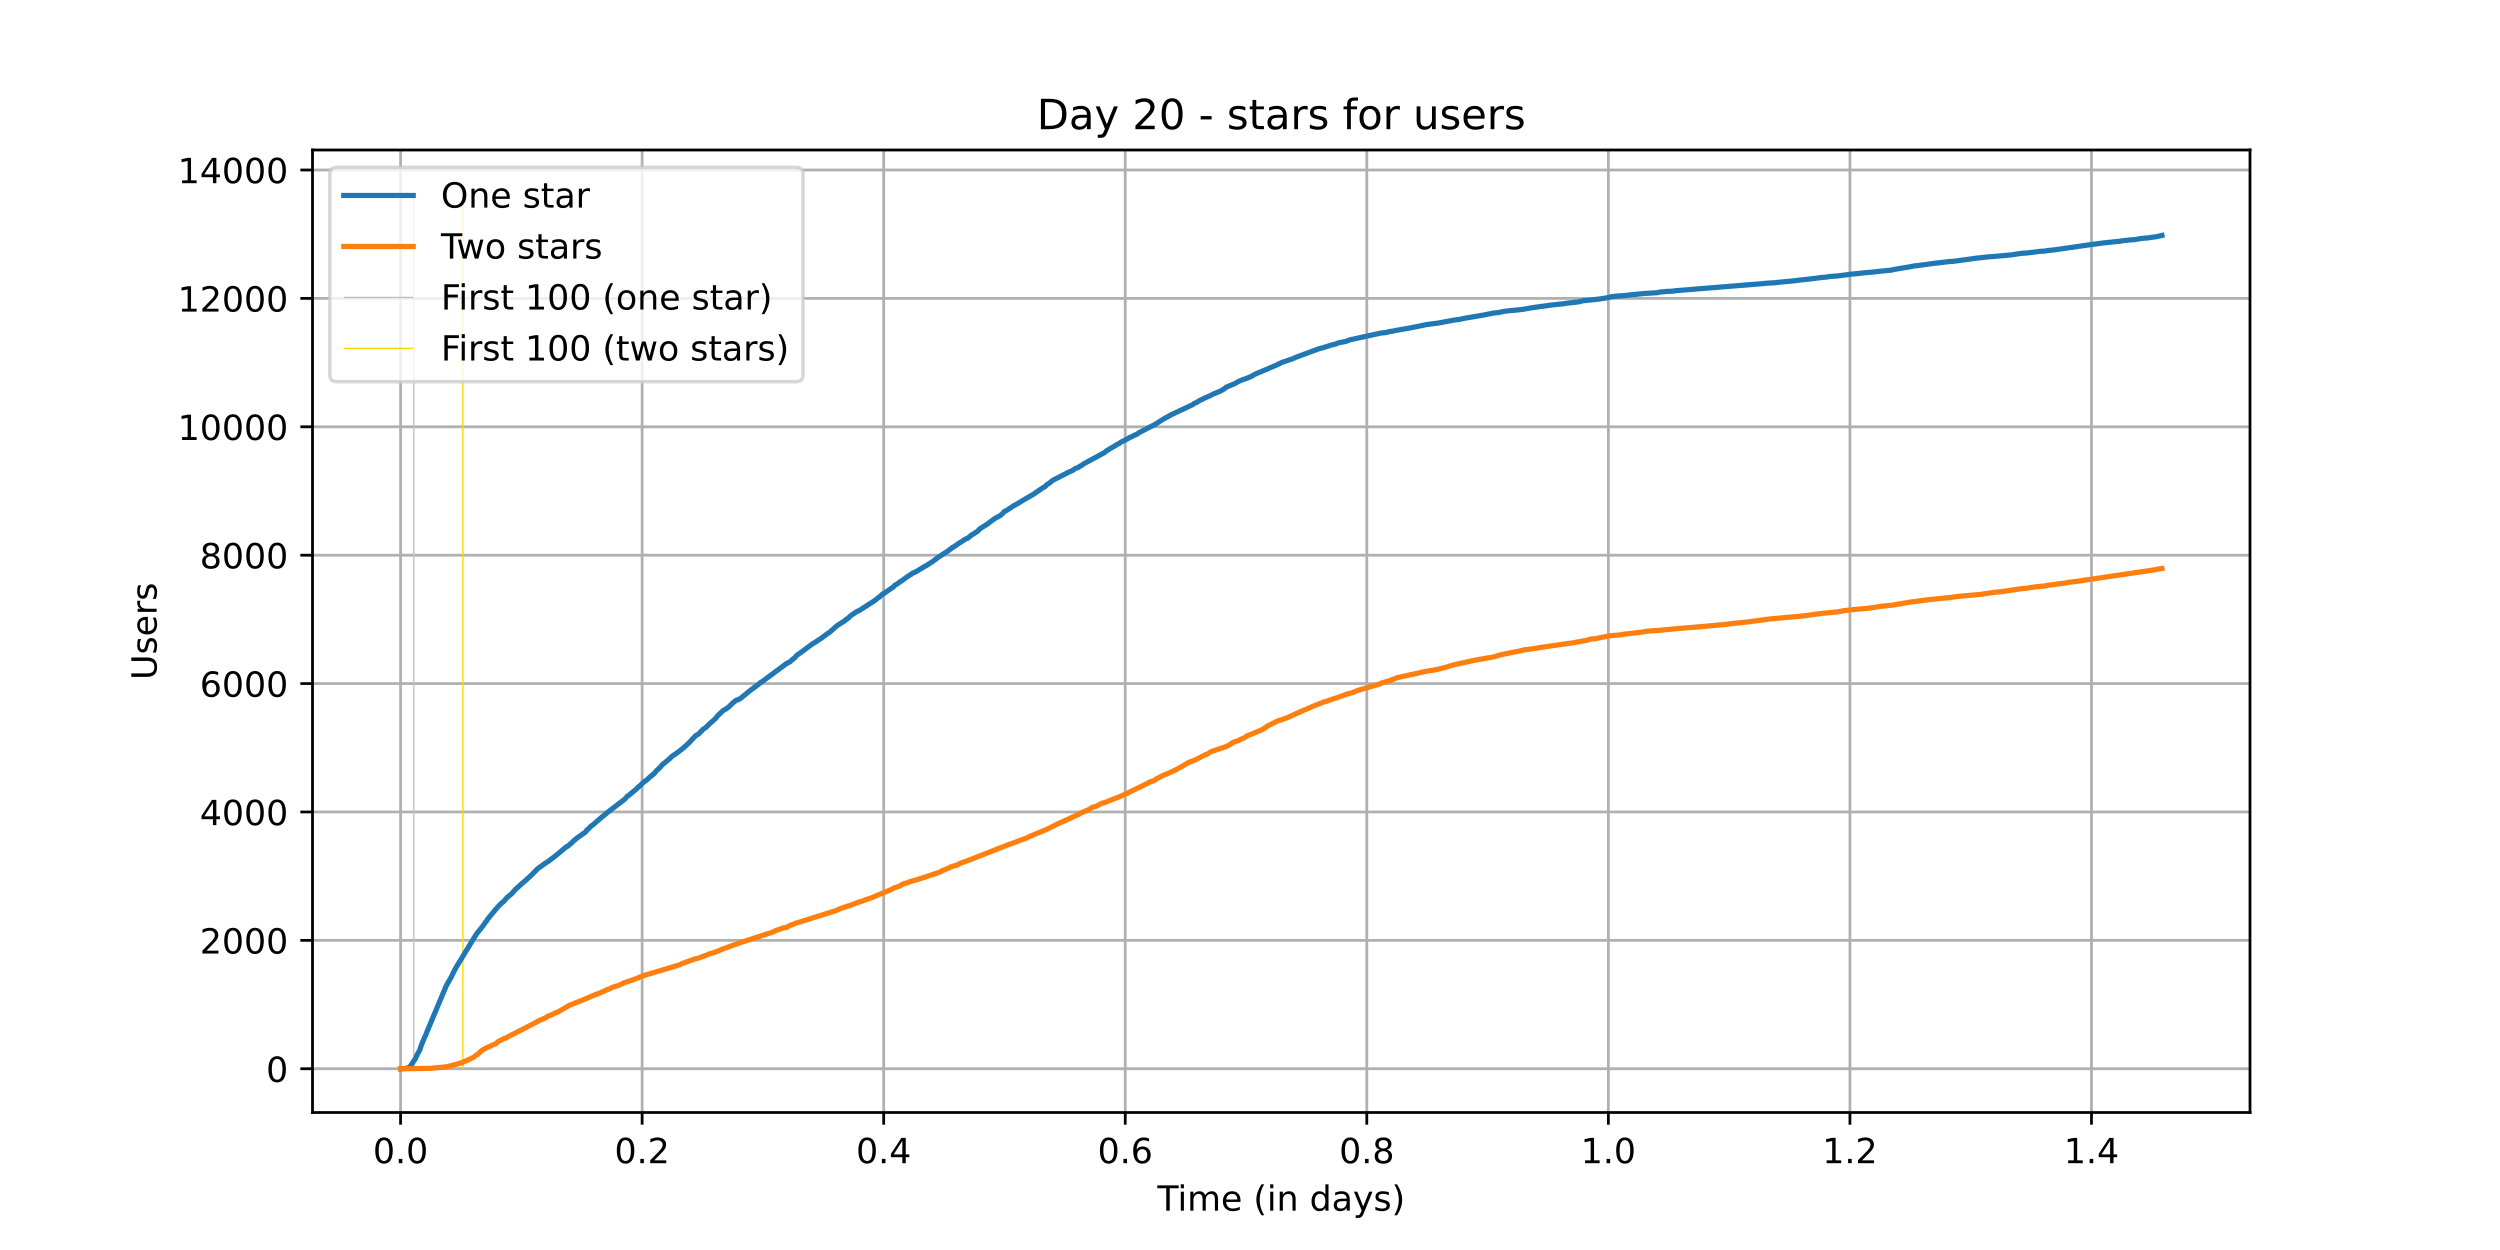 <?xml version="1.0" encoding="utf-8" standalone="no"?>
<!DOCTYPE svg PUBLIC "-//W3C//DTD SVG 1.1//EN"
  "http://www.w3.org/Graphics/SVG/1.1/DTD/svg11.dtd">
<!-- Created with matplotlib (https://matplotlib.org/) -->
<svg height="360pt" version="1.1" viewBox="0 0 720 360" width="720pt" xmlns="http://www.w3.org/2000/svg" xmlns:xlink="http://www.w3.org/1999/xlink">
 <defs>
  <style type="text/css">*{stroke-linecap:butt;stroke-linejoin:round;}</style>
 </defs>
 <g id="figure_1">
  <g id="patch_1">
   <path d="M 0 360 
L 720 360 
L 720 0 
L 0 0 
z
" style="fill:#ffffff;"/>
  </g>
  <g id="axes_1">
   <g id="patch_2">
    <path d="M 90 320.4 
L 648 320.4 
L 648 43.2 
L 90 43.2 
z
" style="fill:#ffffff;"/>
   </g>
   <g id="matplotlib.axis_1">
    <g id="xtick_1">
     <g id="line2d_1">
      <path clip-path="url(#p235940bc5d)" d="M 115.364 320.4 
L 115.364 43.2 
" style="fill:none;stroke:#b0b0b0;stroke-linecap:square;stroke-width:0.8;"/>
     </g>
     <g id="line2d_2">
      <defs>
       <path d="M 0 0 
L 0 3.5 
" id="md4a9a30e25" style="stroke:#000000;stroke-width:0.8;"/>
      </defs>
      <g>
       <use style="stroke:#000000;stroke-width:0.8;" x="115.364" xlink:href="#md4a9a30e25" y="320.4"/>
      </g>
     </g>
     <g id="text_1">
      <!-- 0.0 -->
      <g transform="translate(107.412 334.998)scale(0.1 -0.1)">
       <defs>
        <path d="M 31.781 66.406 
Q 24.172 66.406 20.328 58.906 
Q 16.5 51.422 16.5 36.375 
Q 16.5 21.391 20.328 13.891 
Q 24.172 6.391 31.781 6.391 
Q 39.453 6.391 43.281 13.891 
Q 47.125 21.391 47.125 36.375 
Q 47.125 51.422 43.281 58.906 
Q 39.453 66.406 31.781 66.406 
z
M 31.781 74.219 
Q 44.047 74.219 50.516 64.516 
Q 56.984 54.828 56.984 36.375 
Q 56.984 17.969 50.516 8.266 
Q 44.047 -1.422 31.781 -1.422 
Q 19.531 -1.422 13.062 8.266 
Q 6.594 17.969 6.594 36.375 
Q 6.594 54.828 13.062 64.516 
Q 19.531 74.219 31.781 74.219 
z
" id="DejaVuSans-48"/>
        <path d="M 10.688 12.406 
L 21 12.406 
L 21 0 
L 10.688 0 
z
" id="DejaVuSans-46"/>
       </defs>
       <use xlink:href="#DejaVuSans-48"/>
       <use x="63.623" xlink:href="#DejaVuSans-46"/>
       <use x="95.41" xlink:href="#DejaVuSans-48"/>
      </g>
     </g>
    </g>
    <g id="xtick_2">
     <g id="line2d_3">
      <path clip-path="url(#p235940bc5d)" d="M 184.932 320.4 
L 184.932 43.2 
" style="fill:none;stroke:#b0b0b0;stroke-linecap:square;stroke-width:0.8;"/>
     </g>
     <g id="line2d_4">
      <g>
       <use style="stroke:#000000;stroke-width:0.8;" x="184.932" xlink:href="#md4a9a30e25" y="320.4"/>
      </g>
     </g>
     <g id="text_2">
      <!-- 0.2 -->
      <g transform="translate(176.981 334.998)scale(0.1 -0.1)">
       <defs>
        <path d="M 19.188 8.297 
L 53.609 8.297 
L 53.609 0 
L 7.328 0 
L 7.328 8.297 
Q 12.938 14.109 22.625 23.891 
Q 32.328 33.688 34.812 36.531 
Q 39.547 41.844 41.422 45.531 
Q 43.312 49.219 43.312 52.781 
Q 43.312 58.594 39.234 62.25 
Q 35.156 65.922 28.609 65.922 
Q 23.969 65.922 18.812 64.312 
Q 13.672 62.703 7.812 59.422 
L 7.812 69.391 
Q 13.766 71.781 18.938 73 
Q 24.125 74.219 28.422 74.219 
Q 39.75 74.219 46.484 68.547 
Q 53.219 62.891 53.219 53.422 
Q 53.219 48.922 51.531 44.891 
Q 49.859 40.875 45.406 35.406 
Q 44.188 33.984 37.641 27.219 
Q 31.109 20.453 19.188 8.297 
z
" id="DejaVuSans-50"/>
       </defs>
       <use xlink:href="#DejaVuSans-48"/>
       <use x="63.623" xlink:href="#DejaVuSans-46"/>
       <use x="95.41" xlink:href="#DejaVuSans-50"/>
      </g>
     </g>
    </g>
    <g id="xtick_3">
     <g id="line2d_5">
      <path clip-path="url(#p235940bc5d)" d="M 254.501 320.4 
L 254.501 43.2 
" style="fill:none;stroke:#b0b0b0;stroke-linecap:square;stroke-width:0.8;"/>
     </g>
     <g id="line2d_6">
      <g>
       <use style="stroke:#000000;stroke-width:0.8;" x="254.501" xlink:href="#md4a9a30e25" y="320.4"/>
      </g>
     </g>
     <g id="text_3">
      <!-- 0.4 -->
      <g transform="translate(246.55 334.998)scale(0.1 -0.1)">
       <defs>
        <path d="M 37.797 64.312 
L 12.891 25.391 
L 37.797 25.391 
z
M 35.203 72.906 
L 47.609 72.906 
L 47.609 25.391 
L 58.016 25.391 
L 58.016 17.188 
L 47.609 17.188 
L 47.609 0 
L 37.797 0 
L 37.797 17.188 
L 4.891 17.188 
L 4.891 26.703 
z
" id="DejaVuSans-52"/>
       </defs>
       <use xlink:href="#DejaVuSans-48"/>
       <use x="63.623" xlink:href="#DejaVuSans-46"/>
       <use x="95.41" xlink:href="#DejaVuSans-52"/>
      </g>
     </g>
    </g>
    <g id="xtick_4">
     <g id="line2d_7">
      <path clip-path="url(#p235940bc5d)" d="M 324.07 320.4 
L 324.07 43.2 
" style="fill:none;stroke:#b0b0b0;stroke-linecap:square;stroke-width:0.8;"/>
     </g>
     <g id="line2d_8">
      <g>
       <use style="stroke:#000000;stroke-width:0.8;" x="324.07" xlink:href="#md4a9a30e25" y="320.4"/>
      </g>
     </g>
     <g id="text_4">
      <!-- 0.6 -->
      <g transform="translate(316.119 334.998)scale(0.1 -0.1)">
       <defs>
        <path d="M 33.016 40.375 
Q 26.375 40.375 22.484 35.828 
Q 18.609 31.297 18.609 23.391 
Q 18.609 15.531 22.484 10.953 
Q 26.375 6.391 33.016 6.391 
Q 39.656 6.391 43.531 10.953 
Q 47.406 15.531 47.406 23.391 
Q 47.406 31.297 43.531 35.828 
Q 39.656 40.375 33.016 40.375 
z
M 52.594 71.297 
L 52.594 62.312 
Q 48.875 64.062 45.094 64.984 
Q 41.312 65.922 37.594 65.922 
Q 27.828 65.922 22.672 59.328 
Q 17.531 52.734 16.797 39.406 
Q 19.672 43.656 24.016 45.922 
Q 28.375 48.188 33.594 48.188 
Q 44.578 48.188 50.953 41.516 
Q 57.328 34.859 57.328 23.391 
Q 57.328 12.156 50.688 5.359 
Q 44.047 -1.422 33.016 -1.422 
Q 20.359 -1.422 13.672 8.266 
Q 6.984 17.969 6.984 36.375 
Q 6.984 53.656 15.188 63.938 
Q 23.391 74.219 37.203 74.219 
Q 40.922 74.219 44.703 73.484 
Q 48.484 72.75 52.594 71.297 
z
" id="DejaVuSans-54"/>
       </defs>
       <use xlink:href="#DejaVuSans-48"/>
       <use x="63.623" xlink:href="#DejaVuSans-46"/>
       <use x="95.41" xlink:href="#DejaVuSans-54"/>
      </g>
     </g>
    </g>
    <g id="xtick_5">
     <g id="line2d_9">
      <path clip-path="url(#p235940bc5d)" d="M 393.639 320.4 
L 393.639 43.2 
" style="fill:none;stroke:#b0b0b0;stroke-linecap:square;stroke-width:0.8;"/>
     </g>
     <g id="line2d_10">
      <g>
       <use style="stroke:#000000;stroke-width:0.8;" x="393.639" xlink:href="#md4a9a30e25" y="320.4"/>
      </g>
     </g>
     <g id="text_5">
      <!-- 0.8 -->
      <g transform="translate(385.687 334.998)scale(0.1 -0.1)">
       <defs>
        <path d="M 31.781 34.625 
Q 24.75 34.625 20.719 30.859 
Q 16.703 27.094 16.703 20.516 
Q 16.703 13.922 20.719 10.156 
Q 24.75 6.391 31.781 6.391 
Q 38.812 6.391 42.859 10.172 
Q 46.922 13.969 46.922 20.516 
Q 46.922 27.094 42.891 30.859 
Q 38.875 34.625 31.781 34.625 
z
M 21.922 38.812 
Q 15.578 40.375 12.031 44.719 
Q 8.5 49.078 8.5 55.328 
Q 8.5 64.062 14.719 69.141 
Q 20.953 74.219 31.781 74.219 
Q 42.672 74.219 48.875 69.141 
Q 55.078 64.062 55.078 55.328 
Q 55.078 49.078 51.531 44.719 
Q 48 40.375 41.703 38.812 
Q 48.828 37.156 52.797 32.312 
Q 56.781 27.484 56.781 20.516 
Q 56.781 9.906 50.312 4.234 
Q 43.844 -1.422 31.781 -1.422 
Q 19.734 -1.422 13.25 4.234 
Q 6.781 9.906 6.781 20.516 
Q 6.781 27.484 10.781 32.312 
Q 14.797 37.156 21.922 38.812 
z
M 18.312 54.391 
Q 18.312 48.734 21.844 45.562 
Q 25.391 42.391 31.781 42.391 
Q 38.141 42.391 41.719 45.562 
Q 45.312 48.734 45.312 54.391 
Q 45.312 60.062 41.719 63.234 
Q 38.141 66.406 31.781 66.406 
Q 25.391 66.406 21.844 63.234 
Q 18.312 60.062 18.312 54.391 
z
" id="DejaVuSans-56"/>
       </defs>
       <use xlink:href="#DejaVuSans-48"/>
       <use x="63.623" xlink:href="#DejaVuSans-46"/>
       <use x="95.41" xlink:href="#DejaVuSans-56"/>
      </g>
     </g>
    </g>
    <g id="xtick_6">
     <g id="line2d_11">
      <path clip-path="url(#p235940bc5d)" d="M 463.208 320.4 
L 463.208 43.2 
" style="fill:none;stroke:#b0b0b0;stroke-linecap:square;stroke-width:0.8;"/>
     </g>
     <g id="line2d_12">
      <g>
       <use style="stroke:#000000;stroke-width:0.8;" x="463.208" xlink:href="#md4a9a30e25" y="320.4"/>
      </g>
     </g>
     <g id="text_6">
      <!-- 1.0 -->
      <g transform="translate(455.256 334.998)scale(0.1 -0.1)">
       <defs>
        <path d="M 12.406 8.297 
L 28.516 8.297 
L 28.516 63.922 
L 10.984 60.406 
L 10.984 69.391 
L 28.422 72.906 
L 38.281 72.906 
L 38.281 8.297 
L 54.391 8.297 
L 54.391 0 
L 12.406 0 
z
" id="DejaVuSans-49"/>
       </defs>
       <use xlink:href="#DejaVuSans-49"/>
       <use x="63.623" xlink:href="#DejaVuSans-46"/>
       <use x="95.41" xlink:href="#DejaVuSans-48"/>
      </g>
     </g>
    </g>
    <g id="xtick_7">
     <g id="line2d_13">
      <path clip-path="url(#p235940bc5d)" d="M 532.777 320.4 
L 532.777 43.2 
" style="fill:none;stroke:#b0b0b0;stroke-linecap:square;stroke-width:0.8;"/>
     </g>
     <g id="line2d_14">
      <g>
       <use style="stroke:#000000;stroke-width:0.8;" x="532.777" xlink:href="#md4a9a30e25" y="320.4"/>
      </g>
     </g>
     <g id="text_7">
      <!-- 1.2 -->
      <g transform="translate(524.825 334.998)scale(0.1 -0.1)">
       <use xlink:href="#DejaVuSans-49"/>
       <use x="63.623" xlink:href="#DejaVuSans-46"/>
       <use x="95.41" xlink:href="#DejaVuSans-50"/>
      </g>
     </g>
    </g>
    <g id="xtick_8">
     <g id="line2d_15">
      <path clip-path="url(#p235940bc5d)" d="M 602.345 320.4 
L 602.345 43.2 
" style="fill:none;stroke:#b0b0b0;stroke-linecap:square;stroke-width:0.8;"/>
     </g>
     <g id="line2d_16">
      <g>
       <use style="stroke:#000000;stroke-width:0.8;" x="602.345" xlink:href="#md4a9a30e25" y="320.4"/>
      </g>
     </g>
     <g id="text_8">
      <!-- 1.4 -->
      <g transform="translate(594.394 334.998)scale(0.1 -0.1)">
       <use xlink:href="#DejaVuSans-49"/>
       <use x="63.623" xlink:href="#DejaVuSans-46"/>
       <use x="95.41" xlink:href="#DejaVuSans-52"/>
      </g>
     </g>
    </g>
    <g id="text_9">
     <!-- Time (in days) -->
     <g transform="translate(333.327 348.677)scale(0.1 -0.1)">
      <defs>
       <path d="M -0.297 72.906 
L 61.375 72.906 
L 61.375 64.594 
L 35.5 64.594 
L 35.5 0 
L 25.594 0 
L 25.594 64.594 
L -0.297 64.594 
z
" id="DejaVuSans-84"/>
       <path d="M 9.422 54.688 
L 18.406 54.688 
L 18.406 0 
L 9.422 0 
z
M 9.422 75.984 
L 18.406 75.984 
L 18.406 64.594 
L 9.422 64.594 
z
" id="DejaVuSans-105"/>
       <path d="M 52 44.188 
Q 55.375 50.25 60.062 53.125 
Q 64.75 56 71.094 56 
Q 79.641 56 84.281 50.016 
Q 88.922 44.047 88.922 33.016 
L 88.922 0 
L 79.891 0 
L 79.891 32.719 
Q 79.891 40.578 77.094 44.375 
Q 74.312 48.188 68.609 48.188 
Q 61.625 48.188 57.562 43.547 
Q 53.516 38.922 53.516 30.906 
L 53.516 0 
L 44.484 0 
L 44.484 32.719 
Q 44.484 40.625 41.703 44.406 
Q 38.922 48.188 33.109 48.188 
Q 26.219 48.188 22.156 43.531 
Q 18.109 38.875 18.109 30.906 
L 18.109 0 
L 9.078 0 
L 9.078 54.688 
L 18.109 54.688 
L 18.109 46.188 
Q 21.188 51.219 25.484 53.609 
Q 29.781 56 35.688 56 
Q 41.656 56 45.828 52.969 
Q 50 49.953 52 44.188 
z
" id="DejaVuSans-109"/>
       <path d="M 56.203 29.594 
L 56.203 25.203 
L 14.891 25.203 
Q 15.484 15.922 20.484 11.062 
Q 25.484 6.203 34.422 6.203 
Q 39.594 6.203 44.453 7.469 
Q 49.312 8.734 54.109 11.281 
L 54.109 2.781 
Q 49.266 0.734 44.188 -0.344 
Q 39.109 -1.422 33.891 -1.422 
Q 20.797 -1.422 13.156 6.188 
Q 5.516 13.812 5.516 26.812 
Q 5.516 40.234 12.766 48.109 
Q 20.016 56 32.328 56 
Q 43.359 56 49.781 48.891 
Q 56.203 41.797 56.203 29.594 
z
M 47.219 32.234 
Q 47.125 39.594 43.094 43.984 
Q 39.062 48.391 32.422 48.391 
Q 24.906 48.391 20.391 44.141 
Q 15.875 39.891 15.188 32.172 
z
" id="DejaVuSans-101"/>
       <path id="DejaVuSans-32"/>
       <path d="M 31 75.875 
Q 24.469 64.656 21.281 53.656 
Q 18.109 42.672 18.109 31.391 
Q 18.109 20.125 21.312 9.062 
Q 24.516 -2 31 -13.188 
L 23.188 -13.188 
Q 15.875 -1.703 12.234 9.375 
Q 8.594 20.453 8.594 31.391 
Q 8.594 42.281 12.203 53.312 
Q 15.828 64.359 23.188 75.875 
z
" id="DejaVuSans-40"/>
       <path d="M 54.891 33.016 
L 54.891 0 
L 45.906 0 
L 45.906 32.719 
Q 45.906 40.484 42.875 44.328 
Q 39.844 48.188 33.797 48.188 
Q 26.516 48.188 22.312 43.547 
Q 18.109 38.922 18.109 30.906 
L 18.109 0 
L 9.078 0 
L 9.078 54.688 
L 18.109 54.688 
L 18.109 46.188 
Q 21.344 51.125 25.703 53.562 
Q 30.078 56 35.797 56 
Q 45.219 56 50.047 50.172 
Q 54.891 44.344 54.891 33.016 
z
" id="DejaVuSans-110"/>
       <path d="M 45.406 46.391 
L 45.406 75.984 
L 54.391 75.984 
L 54.391 0 
L 45.406 0 
L 45.406 8.203 
Q 42.578 3.328 38.25 0.953 
Q 33.938 -1.422 27.875 -1.422 
Q 17.969 -1.422 11.734 6.484 
Q 5.516 14.406 5.516 27.297 
Q 5.516 40.188 11.734 48.094 
Q 17.969 56 27.875 56 
Q 33.938 56 38.25 53.625 
Q 42.578 51.266 45.406 46.391 
z
M 14.797 27.297 
Q 14.797 17.391 18.875 11.75 
Q 22.953 6.109 30.078 6.109 
Q 37.203 6.109 41.297 11.75 
Q 45.406 17.391 45.406 27.297 
Q 45.406 37.203 41.297 42.844 
Q 37.203 48.484 30.078 48.484 
Q 22.953 48.484 18.875 42.844 
Q 14.797 37.203 14.797 27.297 
z
" id="DejaVuSans-100"/>
       <path d="M 34.281 27.484 
Q 23.391 27.484 19.188 25 
Q 14.984 22.516 14.984 16.5 
Q 14.984 11.719 18.141 8.906 
Q 21.297 6.109 26.703 6.109 
Q 34.188 6.109 38.703 11.406 
Q 43.219 16.703 43.219 25.484 
L 43.219 27.484 
z
M 52.203 31.203 
L 52.203 0 
L 43.219 0 
L 43.219 8.297 
Q 40.141 3.328 35.547 0.953 
Q 30.953 -1.422 24.312 -1.422 
Q 15.922 -1.422 10.953 3.297 
Q 6 8.016 6 15.922 
Q 6 25.141 12.172 29.828 
Q 18.359 34.516 30.609 34.516 
L 43.219 34.516 
L 43.219 35.406 
Q 43.219 41.609 39.141 45 
Q 35.062 48.391 27.688 48.391 
Q 23 48.391 18.547 47.266 
Q 14.109 46.141 10.016 43.891 
L 10.016 52.203 
Q 14.938 54.109 19.578 55.047 
Q 24.219 56 28.609 56 
Q 40.484 56 46.344 49.844 
Q 52.203 43.703 52.203 31.203 
z
" id="DejaVuSans-97"/>
       <path d="M 32.172 -5.078 
Q 28.375 -14.844 24.75 -17.812 
Q 21.141 -20.797 15.094 -20.797 
L 7.906 -20.797 
L 7.906 -13.281 
L 13.188 -13.281 
Q 16.891 -13.281 18.938 -11.516 
Q 21 -9.766 23.484 -3.219 
L 25.094 0.875 
L 2.984 54.688 
L 12.5 54.688 
L 29.594 11.922 
L 46.688 54.688 
L 56.203 54.688 
z
" id="DejaVuSans-121"/>
       <path d="M 44.281 53.078 
L 44.281 44.578 
Q 40.484 46.531 36.375 47.5 
Q 32.281 48.484 27.875 48.484 
Q 21.188 48.484 17.844 46.438 
Q 14.5 44.391 14.5 40.281 
Q 14.5 37.156 16.891 35.375 
Q 19.281 33.594 26.516 31.984 
L 29.594 31.297 
Q 39.156 29.25 43.188 25.516 
Q 47.219 21.781 47.219 15.094 
Q 47.219 7.469 41.188 3.016 
Q 35.156 -1.422 24.609 -1.422 
Q 20.219 -1.422 15.453 -0.562 
Q 10.688 0.297 5.422 2 
L 5.422 11.281 
Q 10.406 8.688 15.234 7.391 
Q 20.062 6.109 24.812 6.109 
Q 31.156 6.109 34.562 8.281 
Q 37.984 10.453 37.984 14.406 
Q 37.984 18.062 35.516 20.016 
Q 33.062 21.969 24.703 23.781 
L 21.578 24.516 
Q 13.234 26.266 9.516 29.906 
Q 5.812 33.547 5.812 39.891 
Q 5.812 47.609 11.281 51.797 
Q 16.75 56 26.812 56 
Q 31.781 56 36.172 55.266 
Q 40.578 54.547 44.281 53.078 
z
" id="DejaVuSans-115"/>
       <path d="M 8.016 75.875 
L 15.828 75.875 
Q 23.141 64.359 26.781 53.312 
Q 30.422 42.281 30.422 31.391 
Q 30.422 20.453 26.781 9.375 
Q 23.141 -1.703 15.828 -13.188 
L 8.016 -13.188 
Q 14.5 -2 17.703 9.062 
Q 20.906 20.125 20.906 31.391 
Q 20.906 42.672 17.703 53.656 
Q 14.5 64.656 8.016 75.875 
z
" id="DejaVuSans-41"/>
      </defs>
      <use xlink:href="#DejaVuSans-84"/>
      <use x="57.959" xlink:href="#DejaVuSans-105"/>
      <use x="85.742" xlink:href="#DejaVuSans-109"/>
      <use x="183.154" xlink:href="#DejaVuSans-101"/>
      <use x="244.678" xlink:href="#DejaVuSans-32"/>
      <use x="276.465" xlink:href="#DejaVuSans-40"/>
      <use x="315.479" xlink:href="#DejaVuSans-105"/>
      <use x="343.262" xlink:href="#DejaVuSans-110"/>
      <use x="406.641" xlink:href="#DejaVuSans-32"/>
      <use x="438.428" xlink:href="#DejaVuSans-100"/>
      <use x="501.904" xlink:href="#DejaVuSans-97"/>
      <use x="563.184" xlink:href="#DejaVuSans-121"/>
      <use x="622.363" xlink:href="#DejaVuSans-115"/>
      <use x="674.463" xlink:href="#DejaVuSans-41"/>
     </g>
    </g>
   </g>
   <g id="matplotlib.axis_2">
    <g id="ytick_1">
     <g id="line2d_17">
      <path clip-path="url(#p235940bc5d)" d="M 90 307.8 
L 648 307.8 
" style="fill:none;stroke:#b0b0b0;stroke-linecap:square;stroke-width:0.8;"/>
     </g>
     <g id="line2d_18">
      <defs>
       <path d="M 0 0 
L -3.5 0 
" id="m2cca2b0698" style="stroke:#000000;stroke-width:0.8;"/>
      </defs>
      <g>
       <use style="stroke:#000000;stroke-width:0.8;" x="90" xlink:href="#m2cca2b0698" y="307.8"/>
      </g>
     </g>
     <g id="text_10">
      <!-- 0 -->
      <g transform="translate(76.638 311.599)scale(0.1 -0.1)">
       <use xlink:href="#DejaVuSans-48"/>
      </g>
     </g>
    </g>
    <g id="ytick_2">
     <g id="line2d_19">
      <path clip-path="url(#p235940bc5d)" d="M 90 270.823 
L 648 270.823 
" style="fill:none;stroke:#b0b0b0;stroke-linecap:square;stroke-width:0.8;"/>
     </g>
     <g id="line2d_20">
      <g>
       <use style="stroke:#000000;stroke-width:0.8;" x="90" xlink:href="#m2cca2b0698" y="270.823"/>
      </g>
     </g>
     <g id="text_11">
      <!-- 2000 -->
      <g transform="translate(57.55 274.622)scale(0.1 -0.1)">
       <use xlink:href="#DejaVuSans-50"/>
       <use x="63.623" xlink:href="#DejaVuSans-48"/>
       <use x="127.246" xlink:href="#DejaVuSans-48"/>
       <use x="190.869" xlink:href="#DejaVuSans-48"/>
      </g>
     </g>
    </g>
    <g id="ytick_3">
     <g id="line2d_21">
      <path clip-path="url(#p235940bc5d)" d="M 90 233.846 
L 648 233.846 
" style="fill:none;stroke:#b0b0b0;stroke-linecap:square;stroke-width:0.8;"/>
     </g>
     <g id="line2d_22">
      <g>
       <use style="stroke:#000000;stroke-width:0.8;" x="90" xlink:href="#m2cca2b0698" y="233.846"/>
      </g>
     </g>
     <g id="text_12">
      <!-- 4000 -->
      <g transform="translate(57.55 237.645)scale(0.1 -0.1)">
       <use xlink:href="#DejaVuSans-52"/>
       <use x="63.623" xlink:href="#DejaVuSans-48"/>
       <use x="127.246" xlink:href="#DejaVuSans-48"/>
       <use x="190.869" xlink:href="#DejaVuSans-48"/>
      </g>
     </g>
    </g>
    <g id="ytick_4">
     <g id="line2d_23">
      <path clip-path="url(#p235940bc5d)" d="M 90 196.869 
L 648 196.869 
" style="fill:none;stroke:#b0b0b0;stroke-linecap:square;stroke-width:0.8;"/>
     </g>
     <g id="line2d_24">
      <g>
       <use style="stroke:#000000;stroke-width:0.8;" x="90" xlink:href="#m2cca2b0698" y="196.869"/>
      </g>
     </g>
     <g id="text_13">
      <!-- 6000 -->
      <g transform="translate(57.55 200.668)scale(0.1 -0.1)">
       <use xlink:href="#DejaVuSans-54"/>
       <use x="63.623" xlink:href="#DejaVuSans-48"/>
       <use x="127.246" xlink:href="#DejaVuSans-48"/>
       <use x="190.869" xlink:href="#DejaVuSans-48"/>
      </g>
     </g>
    </g>
    <g id="ytick_5">
     <g id="line2d_25">
      <path clip-path="url(#p235940bc5d)" d="M 90 159.892 
L 648 159.892 
" style="fill:none;stroke:#b0b0b0;stroke-linecap:square;stroke-width:0.8;"/>
     </g>
     <g id="line2d_26">
      <g>
       <use style="stroke:#000000;stroke-width:0.8;" x="90" xlink:href="#m2cca2b0698" y="159.892"/>
      </g>
     </g>
     <g id="text_14">
      <!-- 8000 -->
      <g transform="translate(57.55 163.691)scale(0.1 -0.1)">
       <use xlink:href="#DejaVuSans-56"/>
       <use x="63.623" xlink:href="#DejaVuSans-48"/>
       <use x="127.246" xlink:href="#DejaVuSans-48"/>
       <use x="190.869" xlink:href="#DejaVuSans-48"/>
      </g>
     </g>
    </g>
    <g id="ytick_6">
     <g id="line2d_27">
      <path clip-path="url(#p235940bc5d)" d="M 90 122.914 
L 648 122.914 
" style="fill:none;stroke:#b0b0b0;stroke-linecap:square;stroke-width:0.8;"/>
     </g>
     <g id="line2d_28">
      <g>
       <use style="stroke:#000000;stroke-width:0.8;" x="90" xlink:href="#m2cca2b0698" y="122.914"/>
      </g>
     </g>
     <g id="text_15">
      <!-- 10000 -->
      <g transform="translate(51.188 126.714)scale(0.1 -0.1)">
       <use xlink:href="#DejaVuSans-49"/>
       <use x="63.623" xlink:href="#DejaVuSans-48"/>
       <use x="127.246" xlink:href="#DejaVuSans-48"/>
       <use x="190.869" xlink:href="#DejaVuSans-48"/>
       <use x="254.492" xlink:href="#DejaVuSans-48"/>
      </g>
     </g>
    </g>
    <g id="ytick_7">
     <g id="line2d_29">
      <path clip-path="url(#p235940bc5d)" d="M 90 85.937 
L 648 85.937 
" style="fill:none;stroke:#b0b0b0;stroke-linecap:square;stroke-width:0.8;"/>
     </g>
     <g id="line2d_30">
      <g>
       <use style="stroke:#000000;stroke-width:0.8;" x="90" xlink:href="#m2cca2b0698" y="85.937"/>
      </g>
     </g>
     <g id="text_16">
      <!-- 12000 -->
      <g transform="translate(51.188 89.736)scale(0.1 -0.1)">
       <use xlink:href="#DejaVuSans-49"/>
       <use x="63.623" xlink:href="#DejaVuSans-50"/>
       <use x="127.246" xlink:href="#DejaVuSans-48"/>
       <use x="190.869" xlink:href="#DejaVuSans-48"/>
       <use x="254.492" xlink:href="#DejaVuSans-48"/>
      </g>
     </g>
    </g>
    <g id="ytick_8">
     <g id="line2d_31">
      <path clip-path="url(#p235940bc5d)" d="M 90 48.96 
L 648 48.96 
" style="fill:none;stroke:#b0b0b0;stroke-linecap:square;stroke-width:0.8;"/>
     </g>
     <g id="line2d_32">
      <g>
       <use style="stroke:#000000;stroke-width:0.8;" x="90" xlink:href="#m2cca2b0698" y="48.96"/>
      </g>
     </g>
     <g id="text_17">
      <!-- 14000 -->
      <g transform="translate(51.188 52.759)scale(0.1 -0.1)">
       <use xlink:href="#DejaVuSans-49"/>
       <use x="63.623" xlink:href="#DejaVuSans-52"/>
       <use x="127.246" xlink:href="#DejaVuSans-48"/>
       <use x="190.869" xlink:href="#DejaVuSans-48"/>
       <use x="254.492" xlink:href="#DejaVuSans-48"/>
      </g>
     </g>
    </g>
    <g id="text_18">
     <!-- Users -->
     <g transform="translate(45.108 195.801)rotate(-90)scale(0.1 -0.1)">
      <defs>
       <path d="M 8.688 72.906 
L 18.609 72.906 
L 18.609 28.609 
Q 18.609 16.891 22.844 11.734 
Q 27.094 6.594 36.625 6.594 
Q 46.094 6.594 50.344 11.734 
Q 54.594 16.891 54.594 28.609 
L 54.594 72.906 
L 64.5 72.906 
L 64.5 27.391 
Q 64.5 13.141 57.438 5.859 
Q 50.391 -1.422 36.625 -1.422 
Q 22.797 -1.422 15.734 5.859 
Q 8.688 13.141 8.688 27.391 
z
" id="DejaVuSans-85"/>
       <path d="M 41.109 46.297 
Q 39.594 47.172 37.812 47.578 
Q 36.031 48 33.891 48 
Q 26.266 48 22.188 43.047 
Q 18.109 38.094 18.109 28.812 
L 18.109 0 
L 9.078 0 
L 9.078 54.688 
L 18.109 54.688 
L 18.109 46.188 
Q 20.953 51.172 25.484 53.578 
Q 30.031 56 36.531 56 
Q 37.453 56 38.578 55.875 
Q 39.703 55.766 41.062 55.516 
z
" id="DejaVuSans-114"/>
      </defs>
      <use xlink:href="#DejaVuSans-85"/>
      <use x="73.193" xlink:href="#DejaVuSans-115"/>
      <use x="125.293" xlink:href="#DejaVuSans-101"/>
      <use x="186.816" xlink:href="#DejaVuSans-114"/>
      <use x="227.93" xlink:href="#DejaVuSans-115"/>
     </g>
    </g>
   </g>
   <g id="LineCollection_1">
    <path clip-path="url(#p235940bc5d)" d="M 119.18 307.8 
L 119.18 55.8 
" style="fill:none;stroke:#c0c0c0;stroke-width:0.4;"/>
   </g>
   <g id="LineCollection_2">
    <path clip-path="url(#p235940bc5d)" d="M 133.307 307.8 
L 133.307 55.8 
" style="fill:none;stroke:#ffd700;stroke-width:0.4;"/>
   </g>
   <g id="line2d_33">
    <path clip-path="url(#p235940bc5d)" d="M 115.364 307.8 
L 116.789 307.726 
L 117.985 307.356 
L 119.659 304.86 
L 120.138 303.751 
L 120.859 302.475 
L 121.338 301.052 
L 122.292 298.704 
L 122.534 298.278 
L 123.013 297.04 
L 128.516 283.913 
L 129.954 281.398 
L 130.674 279.882 
L 131.391 278.551 
L 134.503 273.43 
L 136.419 270.287 
L 137.374 268.771 
L 138.094 267.92 
L 139.29 266.386 
L 139.769 265.646 
L 140.007 265.406 
L 140.486 264.648 
L 142.881 261.763 
L 143.598 260.968 
L 144.318 260.21 
L 145.035 259.637 
L 145.993 258.528 
L 147.431 257.326 
L 148.385 256.217 
L 150.543 254.257 
L 151.259 253.665 
L 153.176 251.909 
L 154.85 250.19 
L 156.767 248.803 
L 158.2 247.86 
L 158.679 247.472 
L 160.116 246.381 
L 162.987 243.977 
L 163.708 243.552 
L 164.187 243.09 
L 164.424 242.979 
L 165.382 241.981 
L 165.624 241.833 
L 166.099 241.408 
L 168.257 239.892 
L 168.736 239.54 
L 168.974 239.06 
L 169.453 238.745 
L 170.169 237.95 
L 170.89 237.47 
L 171.606 236.804 
L 172.323 236.194 
L 173.281 235.362 
L 174.239 234.622 
L 174.956 233.975 
L 179.985 230.111 
L 180.705 229.261 
L 180.943 229.187 
L 181.659 228.577 
L 183.338 227.19 
L 183.813 226.654 
L 184.292 226.339 
L 184.771 225.822 
L 185.73 224.99 
L 185.971 224.897 
L 187.404 223.566 
L 187.646 223.455 
L 187.884 223.159 
L 188.363 222.864 
L 189.083 221.958 
L 190.037 221.07 
L 190.516 220.516 
L 190.996 219.979 
L 191.237 219.868 
L 191.716 219.443 
L 192.195 219.055 
L 192.67 218.611 
L 192.912 218.482 
L 193.391 217.927 
L 195.066 216.762 
L 196.503 215.672 
L 197.699 214.618 
L 198.415 213.934 
L 200.332 211.881 
L 201.29 211.327 
L 201.769 210.735 
L 202.007 210.587 
L 202.486 210.014 
L 203.206 209.589 
L 204.64 208.184 
L 205.119 207.795 
L 205.598 207.352 
L 206.077 206.926 
L 206.556 206.279 
L 207.514 205.336 
L 207.993 204.911 
L 208.231 204.652 
L 209.193 204.135 
L 209.672 203.728 
L 209.91 203.58 
L 210.389 203.081 
L 211.347 202.193 
L 211.826 201.861 
L 212.064 201.639 
L 212.305 201.62 
L 212.784 201.417 
L 213.263 201.139 
L 213.742 200.751 
L 214.459 200.178 
L 214.938 199.771 
L 215.655 199.18 
L 216.375 198.625 
L 218.288 197.22 
L 219.008 196.591 
L 219.725 196.148 
L 226.428 191.156 
L 227.624 190.527 
L 228.103 190.009 
L 228.345 189.88 
L 228.582 189.621 
L 228.824 189.529 
L 229.54 188.66 
L 230.019 188.364 
L 230.498 188.013 
L 230.978 187.68 
L 233.848 185.535 
L 235.285 184.648 
L 235.764 184.296 
L 236.244 184.019 
L 238.397 182.429 
L 238.876 182.152 
L 240.072 181.079 
L 241.03 180.229 
L 241.509 179.915 
L 242.947 179.009 
L 243.426 178.694 
L 243.663 178.38 
L 244.142 178.158 
L 245.101 177.234 
L 246.775 176.124 
L 247.492 175.81 
L 250.846 173.647 
L 251.804 173.037 
L 252.283 172.667 
L 253 172.094 
L 253.237 171.983 
L 254.195 171.059 
L 254.437 171.022 
L 256.112 169.838 
L 257.307 169.025 
L 257.786 168.47 
L 258.266 168.267 
L 259.224 167.546 
L 259.703 167.268 
L 260.899 166.381 
L 262.094 165.568 
L 262.336 165.475 
L 262.815 165.05 
L 263.294 164.92 
L 264.248 164.403 
L 264.969 163.941 
L 266.165 163.201 
L 266.644 162.979 
L 267.839 162.203 
L 268.318 161.925 
L 269.756 160.853 
L 270.235 160.483 
L 273.105 158.616 
L 273.584 158.209 
L 273.826 158.117 
L 274.305 157.636 
L 274.784 157.451 
L 276.217 156.416 
L 276.696 156.157 
L 278.134 155.195 
L 278.613 155.066 
L 280.05 153.901 
L 280.288 153.827 
L 281.008 153.328 
L 281.483 153.051 
L 282.204 152.293 
L 282.921 151.831 
L 283.4 151.535 
L 284.12 151.091 
L 286.512 149.316 
L 287.949 148.558 
L 288.666 147.966 
L 289.386 147.208 
L 289.865 147.042 
L 290.582 146.561 
L 291.778 145.748 
L 293.215 144.971 
L 294.652 144.065 
L 297.764 142.272 
L 298.244 141.902 
L 300.639 140.294 
L 300.881 140.22 
L 301.597 139.499 
L 302.076 139.24 
L 303.272 138.297 
L 307.821 135.949 
L 308.779 135.561 
L 309.738 134.895 
L 310.696 134.562 
L 310.933 134.285 
L 311.412 134.118 
L 312.133 133.564 
L 318.116 130.328 
L 318.595 129.903 
L 320.032 129.016 
L 321.469 128.202 
L 321.707 127.98 
L 322.186 127.795 
L 322.907 127.296 
L 323.623 126.963 
L 324.819 126.353 
L 325.298 126.002 
L 326.019 125.762 
L 326.494 125.429 
L 326.973 125.244 
L 327.452 125.078 
L 327.931 124.671 
L 332.001 122.563 
L 332.48 122.341 
L 333.676 121.583 
L 334.638 120.955 
L 335.117 120.659 
L 336.555 119.882 
L 337.513 119.346 
L 343.499 116.536 
L 343.975 116.166 
L 344.454 116 
L 345.174 115.556 
L 345.412 115.353 
L 345.891 115.186 
L 346.849 114.687 
L 348.765 113.837 
L 349.482 113.448 
L 349.961 113.282 
L 350.678 112.949 
L 351.398 112.672 
L 352.594 111.988 
L 353.073 111.544 
L 355.706 110.435 
L 356.664 109.861 
L 358.102 109.251 
L 358.577 109.159 
L 360.493 108.345 
L 361.214 107.902 
L 361.93 107.55 
L 363.126 107.07 
L 363.847 106.755 
L 365.042 106.275 
L 365.522 106.034 
L 367.675 105.128 
L 368.155 104.851 
L 368.634 104.666 
L 369.113 104.407 
L 372.462 103.261 
L 373.179 102.91 
L 379.882 100.432 
L 380.84 100.192 
L 381.561 99.97 
L 382.757 99.6 
L 383.236 99.415 
L 384.669 99.083 
L 385.39 98.75 
L 387.544 98.343 
L 388.739 97.881 
L 397.596 95.94 
L 399.271 95.755 
L 400.229 95.477 
L 401.188 95.348 
L 402.146 95.145 
L 406.216 94.424 
L 407.174 94.239 
L 410.765 93.499 
L 411.482 93.407 
L 412.199 93.296 
L 414.115 93.055 
L 416.99 92.519 
L 418.902 92.168 
L 420.339 91.983 
L 421.535 91.706 
L 427.522 90.689 
L 430.155 90.153 
L 431.35 90.042 
L 433.504 89.617 
L 434.462 89.524 
L 435.183 89.432 
L 436.616 89.321 
L 438.77 89.062 
L 439.728 88.877 
L 440.928 88.674 
L 441.645 88.563 
L 446.911 87.842 
L 450.502 87.453 
L 451.218 87.324 
L 453.614 87.065 
L 454.81 86.899 
L 455.768 86.64 
L 457.922 86.399 
L 459.117 86.289 
L 461.271 86.03 
L 463.429 85.641 
L 463.908 85.475 
L 466.062 85.235 
L 467.737 85.142 
L 469.891 84.883 
L 471.087 84.772 
L 471.807 84.699 
L 473.486 84.532 
L 474.923 84.44 
L 475.878 84.384 
L 477.315 84.292 
L 478.031 84.125 
L 479.231 84.014 
L 479.71 83.941 
L 481.864 83.848 
L 482.581 83.719 
L 505.803 81.833 
L 507.236 81.722 
L 508.911 81.555 
L 511.069 81.445 
L 512.023 81.315 
L 516.572 80.89 
L 517.768 80.724 
L 520.88 80.391 
L 524.713 79.91 
L 526.146 79.799 
L 526.866 79.633 
L 528.541 79.522 
L 529.258 79.466 
L 533.57 78.912 
L 535.003 78.801 
L 535.724 78.69 
L 540.052 78.283 
L 540.531 78.209 
L 544.838 77.784 
L 545.555 77.599 
L 550.342 76.785 
L 551.3 76.582 
L 552.258 76.49 
L 557.291 75.806 
L 558.245 75.713 
L 561.119 75.362 
L 562.557 75.251 
L 564.711 74.974 
L 569.498 74.308 
L 570.693 74.197 
L 571.651 74.086 
L 572.61 73.975 
L 573.805 73.901 
L 579.55 73.384 
L 580.267 73.254 
L 581.467 73.069 
L 582.421 72.94 
L 583.858 72.847 
L 587.687 72.367 
L 588.887 72.311 
L 589.845 72.126 
L 591.278 72.015 
L 602.289 70.425 
L 603.964 70.204 
L 604.922 70.074 
L 607.076 69.815 
L 607.797 69.76 
L 610.667 69.464 
L 611.146 69.353 
L 613.3 69.113 
L 614.737 69.02 
L 616.65 68.687 
L 618.087 68.558 
L 618.808 68.503 
L 619.524 68.373 
L 620.962 68.188 
L 621.678 68.022 
L 622.636 67.8 
L 622.636 67.8 
" style="fill:none;stroke:#1f77b4;stroke-linecap:square;stroke-width:1.5;"/>
   </g>
   <g id="line2d_34">
    <path clip-path="url(#p235940bc5d)" d="M 115.364 307.8 
L 123.971 307.689 
L 128.758 307.208 
L 132.108 306.321 
L 132.349 306.191 
L 132.828 306.118 
L 133.786 305.692 
L 134.503 305.396 
L 136.178 304.583 
L 136.419 304.509 
L 136.895 304.047 
L 137.374 303.788 
L 138.811 302.494 
L 140.248 301.699 
L 141.206 301.292 
L 141.685 301.033 
L 142.64 300.663 
L 143.598 299.887 
L 145.277 299.055 
L 145.752 298.925 
L 146.472 298.5 
L 150.064 296.651 
L 150.543 296.43 
L 155.567 293.786 
L 157.004 293.213 
L 157.483 292.824 
L 159.158 292.122 
L 159.875 291.752 
L 160.833 291.382 
L 161.312 291.086 
L 163.945 289.552 
L 168.974 287.518 
L 171.369 286.483 
L 172.323 286.15 
L 173.044 285.854 
L 174.002 285.41 
L 174.239 285.355 
L 174.719 285.041 
L 175.435 284.856 
L 175.914 284.578 
L 176.393 284.338 
L 176.872 284.209 
L 177.593 283.968 
L 178.068 283.839 
L 179.026 283.395 
L 179.747 283.044 
L 183.097 281.898 
L 185.013 281.103 
L 185.492 280.936 
L 185.971 280.788 
L 195.545 277.922 
L 195.782 277.867 
L 196.262 277.571 
L 200.094 276.185 
L 201.29 275.907 
L 201.769 275.667 
L 203.685 275.02 
L 204.165 274.742 
L 205.598 274.354 
L 206.077 274.132 
L 206.556 274.021 
L 207.752 273.467 
L 209.672 272.764 
L 213.263 271.451 
L 214.459 271.082 
L 216.134 270.546 
L 217.092 270.213 
L 220.683 269.048 
L 220.921 268.919 
L 221.4 268.845 
L 222.358 268.512 
L 222.837 268.308 
L 223.316 268.031 
L 223.795 267.865 
L 224.274 267.698 
L 225.712 267.218 
L 226.666 267.07 
L 227.386 266.552 
L 228.103 266.33 
L 229.061 265.923 
L 240.793 262.244 
L 241.989 261.69 
L 244.142 260.95 
L 244.622 260.839 
L 245.338 260.543 
L 246.775 260.007 
L 247.255 259.804 
L 247.734 259.73 
L 248.929 259.268 
L 251.083 258.528 
L 251.562 258.325 
L 252.283 257.992 
L 256.349 256.328 
L 257.549 255.699 
L 258.982 255.256 
L 259.703 254.812 
L 260.419 254.442 
L 261.615 254.183 
L 261.857 253.961 
L 264.011 253.37 
L 264.49 253.203 
L 265.206 252.981 
L 266.406 252.612 
L 266.881 252.427 
L 268.798 251.798 
L 270.714 251.151 
L 271.431 250.707 
L 272.151 250.467 
L 272.626 250.227 
L 273.347 249.949 
L 274.064 249.561 
L 275.738 249.117 
L 276.217 248.766 
L 277.896 248.156 
L 278.371 247.99 
L 289.624 243.571 
L 290.341 243.275 
L 292.736 242.443 
L 294.173 241.87 
L 295.369 241.482 
L 295.848 241.241 
L 296.806 240.779 
L 301.36 238.912 
L 304.472 237.34 
L 310.217 234.733 
L 310.454 234.678 
L 311.175 234.197 
L 313.329 233.273 
L 313.808 232.995 
L 314.525 232.552 
L 315.962 232.108 
L 316.678 231.646 
L 317.637 231.239 
L 318.116 231.146 
L 318.832 230.888 
L 319.311 230.684 
L 321.228 229.908 
L 321.948 229.63 
L 324.581 228.521 
L 325.061 228.225 
L 330.089 225.803 
L 331.043 225.23 
L 332.001 224.971 
L 332.48 224.749 
L 332.959 224.361 
L 333.676 223.991 
L 334.88 223.363 
L 337.271 222.364 
L 338.471 221.791 
L 339.188 221.421 
L 341.583 220.035 
L 342.062 219.72 
L 342.541 219.499 
L 343.975 218.981 
L 347.087 217.372 
L 347.566 217.243 
L 348.765 216.485 
L 352.832 215.117 
L 354.269 214.433 
L 354.748 214.026 
L 354.99 213.971 
L 355.469 213.638 
L 356.664 213.305 
L 357.381 212.843 
L 357.86 212.732 
L 358.577 212.344 
L 359.297 211.844 
L 360.256 211.512 
L 363.126 210.291 
L 363.847 209.959 
L 364.322 209.589 
L 364.563 209.515 
L 364.801 209.219 
L 367.434 207.888 
L 368.155 207.555 
L 369.35 207.204 
L 370.788 206.668 
L 375.574 204.486 
L 376.054 204.338 
L 377.491 203.672 
L 379.645 202.785 
L 380.361 202.563 
L 381.082 202.23 
L 382.515 201.824 
L 382.994 201.602 
L 384.669 201.029 
L 384.911 201.029 
L 385.39 200.807 
L 386.106 200.548 
L 388.26 199.79 
L 389.46 199.513 
L 390.656 198.976 
L 392.331 198.44 
L 394.247 197.922 
L 395.684 197.46 
L 396.88 197.183 
L 398.076 196.628 
L 399.034 196.369 
L 400.471 195.944 
L 402.383 195.168 
L 411.003 193.282 
L 412.44 193.078 
L 414.594 192.635 
L 416.99 192.006 
L 417.465 191.803 
L 417.944 191.71 
L 418.664 191.47 
L 423.93 190.305 
L 424.409 190.231 
L 425.126 190.065 
L 430.155 189.196 
L 431.113 188.9 
L 431.829 188.697 
L 432.308 188.549 
L 435.421 187.92 
L 438.054 187.421 
L 438.533 187.218 
L 442.603 186.681 
L 443.319 186.515 
L 453.372 185.073 
L 454.093 184.907 
L 455.289 184.759 
L 455.768 184.611 
L 456.726 184.481 
L 458.159 184.038 
L 459.596 183.927 
L 463.667 183.095 
L 465.104 182.984 
L 466.3 182.891 
L 467.975 182.614 
L 470.849 182.281 
L 471.807 182.189 
L 474.682 181.745 
L 475.878 181.671 
L 477.794 181.56 
L 478.273 181.486 
L 485.693 180.802 
L 486.889 180.728 
L 494.071 180.1 
L 494.55 180.026 
L 496.225 179.915 
L 499.578 179.489 
L 500.774 179.397 
L 502.691 179.175 
L 503.645 179.083 
L 509.631 178.269 
L 517.768 177.53 
L 519.684 177.345 
L 521.601 177.086 
L 523.034 176.864 
L 524.95 176.624 
L 526.625 176.476 
L 529.02 176.217 
L 530.216 176.032 
L 530.937 175.884 
L 533.328 175.607 
L 534.286 175.496 
L 538.115 175.182 
L 541.485 174.645 
L 545.076 174.276 
L 546.992 173.943 
L 548.188 173.739 
L 550.104 173.407 
L 552.258 173.166 
L 553.216 172.981 
L 554.175 172.889 
L 554.654 172.797 
L 555.849 172.686 
L 558.724 172.371 
L 559.445 172.279 
L 560.882 172.168 
L 561.599 172.075 
L 562.315 171.965 
L 564.711 171.687 
L 566.148 171.558 
L 570.935 171.133 
L 571.651 170.966 
L 575.001 170.522 
L 576.201 170.43 
L 576.68 170.356 
L 577.396 170.245 
L 579.313 169.986 
L 579.792 169.875 
L 580.746 169.764 
L 581.467 169.635 
L 583.858 169.376 
L 584.579 169.247 
L 586.254 169.006 
L 587.212 168.895 
L 588.408 168.821 
L 589.366 168.655 
L 590.082 168.507 
L 591.757 168.304 
L 592.715 168.174 
L 594.869 167.897 
L 595.586 167.731 
L 598.698 167.361 
L 599.656 167.195 
L 620.482 164.107 
L 620.962 164.033 
L 621.441 163.904 
L 622.636 163.719 
L 622.636 163.719 
" style="fill:none;stroke:#ff7f0e;stroke-linecap:square;stroke-width:1.5;"/>
   </g>
   <g id="patch_3">
    <path d="M 90 320.4 
L 90 43.2 
" style="fill:none;stroke:#000000;stroke-linecap:square;stroke-linejoin:miter;stroke-width:0.8;"/>
   </g>
   <g id="patch_4">
    <path d="M 648 320.4 
L 648 43.2 
" style="fill:none;stroke:#000000;stroke-linecap:square;stroke-linejoin:miter;stroke-width:0.8;"/>
   </g>
   <g id="patch_5">
    <path d="M 90 320.4 
L 648 320.4 
" style="fill:none;stroke:#000000;stroke-linecap:square;stroke-linejoin:miter;stroke-width:0.8;"/>
   </g>
   <g id="patch_6">
    <path d="M 90 43.2 
L 648 43.2 
" style="fill:none;stroke:#000000;stroke-linecap:square;stroke-linejoin:miter;stroke-width:0.8;"/>
   </g>
   <g id="text_19">
    <!-- Day 20 - stars for users -->
    <g transform="translate(298.609 37.2)scale(0.12 -0.12)">
     <defs>
      <path d="M 19.672 64.797 
L 19.672 8.109 
L 31.594 8.109 
Q 46.688 8.109 53.688 14.938 
Q 60.688 21.781 60.688 36.531 
Q 60.688 51.172 53.688 57.984 
Q 46.688 64.797 31.594 64.797 
z
M 9.812 72.906 
L 30.078 72.906 
Q 51.266 72.906 61.172 64.094 
Q 71.094 55.281 71.094 36.531 
Q 71.094 17.672 61.125 8.828 
Q 51.172 0 30.078 0 
L 9.812 0 
z
" id="DejaVuSans-68"/>
      <path d="M 4.891 31.391 
L 31.203 31.391 
L 31.203 23.391 
L 4.891 23.391 
z
" id="DejaVuSans-45"/>
      <path d="M 18.312 70.219 
L 18.312 54.688 
L 36.812 54.688 
L 36.812 47.703 
L 18.312 47.703 
L 18.312 18.016 
Q 18.312 11.328 20.141 9.422 
Q 21.969 7.516 27.594 7.516 
L 36.812 7.516 
L 36.812 0 
L 27.594 0 
Q 17.188 0 13.234 3.875 
Q 9.281 7.766 9.281 18.016 
L 9.281 47.703 
L 2.688 47.703 
L 2.688 54.688 
L 9.281 54.688 
L 9.281 70.219 
z
" id="DejaVuSans-116"/>
      <path d="M 37.109 75.984 
L 37.109 68.5 
L 28.516 68.5 
Q 23.688 68.5 21.797 66.547 
Q 19.922 64.594 19.922 59.516 
L 19.922 54.688 
L 34.719 54.688 
L 34.719 47.703 
L 19.922 47.703 
L 19.922 0 
L 10.891 0 
L 10.891 47.703 
L 2.297 47.703 
L 2.297 54.688 
L 10.891 54.688 
L 10.891 58.5 
Q 10.891 67.625 15.141 71.797 
Q 19.391 75.984 28.609 75.984 
z
" id="DejaVuSans-102"/>
      <path d="M 30.609 48.391 
Q 23.391 48.391 19.188 42.75 
Q 14.984 37.109 14.984 27.297 
Q 14.984 17.484 19.156 11.844 
Q 23.344 6.203 30.609 6.203 
Q 37.797 6.203 41.984 11.859 
Q 46.188 17.531 46.188 27.297 
Q 46.188 37.016 41.984 42.703 
Q 37.797 48.391 30.609 48.391 
z
M 30.609 56 
Q 42.328 56 49.016 48.375 
Q 55.719 40.766 55.719 27.297 
Q 55.719 13.875 49.016 6.219 
Q 42.328 -1.422 30.609 -1.422 
Q 18.844 -1.422 12.172 6.219 
Q 5.516 13.875 5.516 27.297 
Q 5.516 40.766 12.172 48.375 
Q 18.844 56 30.609 56 
z
" id="DejaVuSans-111"/>
      <path d="M 8.5 21.578 
L 8.5 54.688 
L 17.484 54.688 
L 17.484 21.922 
Q 17.484 14.156 20.5 10.266 
Q 23.531 6.391 29.594 6.391 
Q 36.859 6.391 41.078 11.031 
Q 45.312 15.672 45.312 23.688 
L 45.312 54.688 
L 54.297 54.688 
L 54.297 0 
L 45.312 0 
L 45.312 8.406 
Q 42.047 3.422 37.719 1 
Q 33.406 -1.422 27.688 -1.422 
Q 18.266 -1.422 13.375 4.438 
Q 8.5 10.297 8.5 21.578 
z
M 31.109 56 
z
" id="DejaVuSans-117"/>
     </defs>
     <use xlink:href="#DejaVuSans-68"/>
     <use x="77.002" xlink:href="#DejaVuSans-97"/>
     <use x="138.281" xlink:href="#DejaVuSans-121"/>
     <use x="197.461" xlink:href="#DejaVuSans-32"/>
     <use x="229.248" xlink:href="#DejaVuSans-50"/>
     <use x="292.871" xlink:href="#DejaVuSans-48"/>
     <use x="356.494" xlink:href="#DejaVuSans-32"/>
     <use x="388.281" xlink:href="#DejaVuSans-45"/>
     <use x="424.365" xlink:href="#DejaVuSans-32"/>
     <use x="456.152" xlink:href="#DejaVuSans-115"/>
     <use x="508.252" xlink:href="#DejaVuSans-116"/>
     <use x="547.461" xlink:href="#DejaVuSans-97"/>
     <use x="608.74" xlink:href="#DejaVuSans-114"/>
     <use x="649.854" xlink:href="#DejaVuSans-115"/>
     <use x="701.953" xlink:href="#DejaVuSans-32"/>
     <use x="733.74" xlink:href="#DejaVuSans-102"/>
     <use x="768.945" xlink:href="#DejaVuSans-111"/>
     <use x="830.127" xlink:href="#DejaVuSans-114"/>
     <use x="871.24" xlink:href="#DejaVuSans-32"/>
     <use x="903.027" xlink:href="#DejaVuSans-117"/>
     <use x="966.406" xlink:href="#DejaVuSans-115"/>
     <use x="1018.506" xlink:href="#DejaVuSans-101"/>
     <use x="1080.029" xlink:href="#DejaVuSans-114"/>
     <use x="1121.143" xlink:href="#DejaVuSans-115"/>
    </g>
   </g>
   <g id="legend_1">
    <g id="patch_7">
     <path d="M 97 109.912 
L 229.266 109.912 
Q 231.266 109.912 231.266 107.912 
L 231.266 50.2 
Q 231.266 48.2 229.266 48.2 
L 97 48.2 
Q 95 48.2 95 50.2 
L 95 107.912 
Q 95 109.912 97 109.912 
z
" style="fill:#ffffff;opacity:0.8;stroke:#cccccc;stroke-linejoin:miter;"/>
    </g>
    <g id="line2d_35">
     <path d="M 99 56.298 
L 119 56.298 
" style="fill:none;stroke:#1f77b4;stroke-linecap:square;stroke-width:1.5;"/>
    </g>
    <g id="line2d_36"/>
    <g id="text_20">
     <!-- One star -->
     <g transform="translate(127 59.798)scale(0.1 -0.1)">
      <defs>
       <path d="M 39.406 66.219 
Q 28.656 66.219 22.328 58.203 
Q 16.016 50.203 16.016 36.375 
Q 16.016 22.609 22.328 14.594 
Q 28.656 6.594 39.406 6.594 
Q 50.141 6.594 56.422 14.594 
Q 62.703 22.609 62.703 36.375 
Q 62.703 50.203 56.422 58.203 
Q 50.141 66.219 39.406 66.219 
z
M 39.406 74.219 
Q 54.734 74.219 63.906 63.938 
Q 73.094 53.656 73.094 36.375 
Q 73.094 19.141 63.906 8.859 
Q 54.734 -1.422 39.406 -1.422 
Q 24.031 -1.422 14.812 8.828 
Q 5.609 19.094 5.609 36.375 
Q 5.609 53.656 14.812 63.938 
Q 24.031 74.219 39.406 74.219 
z
" id="DejaVuSans-79"/>
      </defs>
      <use xlink:href="#DejaVuSans-79"/>
      <use x="78.711" xlink:href="#DejaVuSans-110"/>
      <use x="142.09" xlink:href="#DejaVuSans-101"/>
      <use x="203.613" xlink:href="#DejaVuSans-32"/>
      <use x="235.4" xlink:href="#DejaVuSans-115"/>
      <use x="287.5" xlink:href="#DejaVuSans-116"/>
      <use x="326.709" xlink:href="#DejaVuSans-97"/>
      <use x="387.988" xlink:href="#DejaVuSans-114"/>
     </g>
    </g>
    <g id="line2d_37">
     <path d="M 99 70.977 
L 119 70.977 
" style="fill:none;stroke:#ff7f0e;stroke-linecap:square;stroke-width:1.5;"/>
    </g>
    <g id="line2d_38"/>
    <g id="text_21">
     <!-- Two stars -->
     <g transform="translate(127 74.477)scale(0.1 -0.1)">
      <defs>
       <path d="M 4.203 54.688 
L 13.188 54.688 
L 24.422 12.016 
L 35.594 54.688 
L 46.188 54.688 
L 57.422 12.016 
L 68.609 54.688 
L 77.594 54.688 
L 63.281 0 
L 52.688 0 
L 40.922 44.828 
L 29.109 0 
L 18.5 0 
z
" id="DejaVuSans-119"/>
      </defs>
      <use xlink:href="#DejaVuSans-84"/>
      <use x="44.584" xlink:href="#DejaVuSans-119"/>
      <use x="126.371" xlink:href="#DejaVuSans-111"/>
      <use x="187.553" xlink:href="#DejaVuSans-32"/>
      <use x="219.34" xlink:href="#DejaVuSans-115"/>
      <use x="271.439" xlink:href="#DejaVuSans-116"/>
      <use x="310.648" xlink:href="#DejaVuSans-97"/>
      <use x="371.928" xlink:href="#DejaVuSans-114"/>
      <use x="413.041" xlink:href="#DejaVuSans-115"/>
     </g>
    </g>
    <g id="line2d_39">
     <path d="M 99 85.655 
L 119 85.655 
" style="fill:none;stroke:#c0c0c0;stroke-width:0.4;"/>
    </g>
    <g id="text_22">
     <!-- First 100 (one star) -->
     <g transform="translate(127 89.155)scale(0.1 -0.1)">
      <defs>
       <path d="M 9.812 72.906 
L 51.703 72.906 
L 51.703 64.594 
L 19.672 64.594 
L 19.672 43.109 
L 48.578 43.109 
L 48.578 34.812 
L 19.672 34.812 
L 19.672 0 
L 9.812 0 
z
" id="DejaVuSans-70"/>
      </defs>
      <use xlink:href="#DejaVuSans-70"/>
      <use x="50.27" xlink:href="#DejaVuSans-105"/>
      <use x="78.053" xlink:href="#DejaVuSans-114"/>
      <use x="119.166" xlink:href="#DejaVuSans-115"/>
      <use x="171.266" xlink:href="#DejaVuSans-116"/>
      <use x="210.475" xlink:href="#DejaVuSans-32"/>
      <use x="242.262" xlink:href="#DejaVuSans-49"/>
      <use x="305.885" xlink:href="#DejaVuSans-48"/>
      <use x="369.508" xlink:href="#DejaVuSans-48"/>
      <use x="433.131" xlink:href="#DejaVuSans-32"/>
      <use x="464.918" xlink:href="#DejaVuSans-40"/>
      <use x="503.932" xlink:href="#DejaVuSans-111"/>
      <use x="565.113" xlink:href="#DejaVuSans-110"/>
      <use x="628.492" xlink:href="#DejaVuSans-101"/>
      <use x="690.016" xlink:href="#DejaVuSans-32"/>
      <use x="721.803" xlink:href="#DejaVuSans-115"/>
      <use x="773.902" xlink:href="#DejaVuSans-116"/>
      <use x="813.111" xlink:href="#DejaVuSans-97"/>
      <use x="874.391" xlink:href="#DejaVuSans-114"/>
      <use x="915.504" xlink:href="#DejaVuSans-41"/>
     </g>
    </g>
    <g id="line2d_40">
     <path d="M 99 100.333 
L 119 100.333 
" style="fill:none;stroke:#ffd700;stroke-width:0.4;"/>
    </g>
    <g id="text_23">
     <!-- First 100 (two stars) -->
     <g transform="translate(127 103.833)scale(0.1 -0.1)">
      <use xlink:href="#DejaVuSans-70"/>
      <use x="50.27" xlink:href="#DejaVuSans-105"/>
      <use x="78.053" xlink:href="#DejaVuSans-114"/>
      <use x="119.166" xlink:href="#DejaVuSans-115"/>
      <use x="171.266" xlink:href="#DejaVuSans-116"/>
      <use x="210.475" xlink:href="#DejaVuSans-32"/>
      <use x="242.262" xlink:href="#DejaVuSans-49"/>
      <use x="305.885" xlink:href="#DejaVuSans-48"/>
      <use x="369.508" xlink:href="#DejaVuSans-48"/>
      <use x="433.131" xlink:href="#DejaVuSans-32"/>
      <use x="464.918" xlink:href="#DejaVuSans-40"/>
      <use x="503.932" xlink:href="#DejaVuSans-116"/>
      <use x="543.141" xlink:href="#DejaVuSans-119"/>
      <use x="624.928" xlink:href="#DejaVuSans-111"/>
      <use x="686.109" xlink:href="#DejaVuSans-32"/>
      <use x="717.896" xlink:href="#DejaVuSans-115"/>
      <use x="769.996" xlink:href="#DejaVuSans-116"/>
      <use x="809.205" xlink:href="#DejaVuSans-97"/>
      <use x="870.484" xlink:href="#DejaVuSans-114"/>
      <use x="911.598" xlink:href="#DejaVuSans-115"/>
      <use x="963.697" xlink:href="#DejaVuSans-41"/>
     </g>
    </g>
   </g>
  </g>
 </g>
 <defs>
  <clipPath id="p235940bc5d">
   <rect height="277.2" width="558" x="90" y="43.2"/>
  </clipPath>
 </defs>
</svg>
